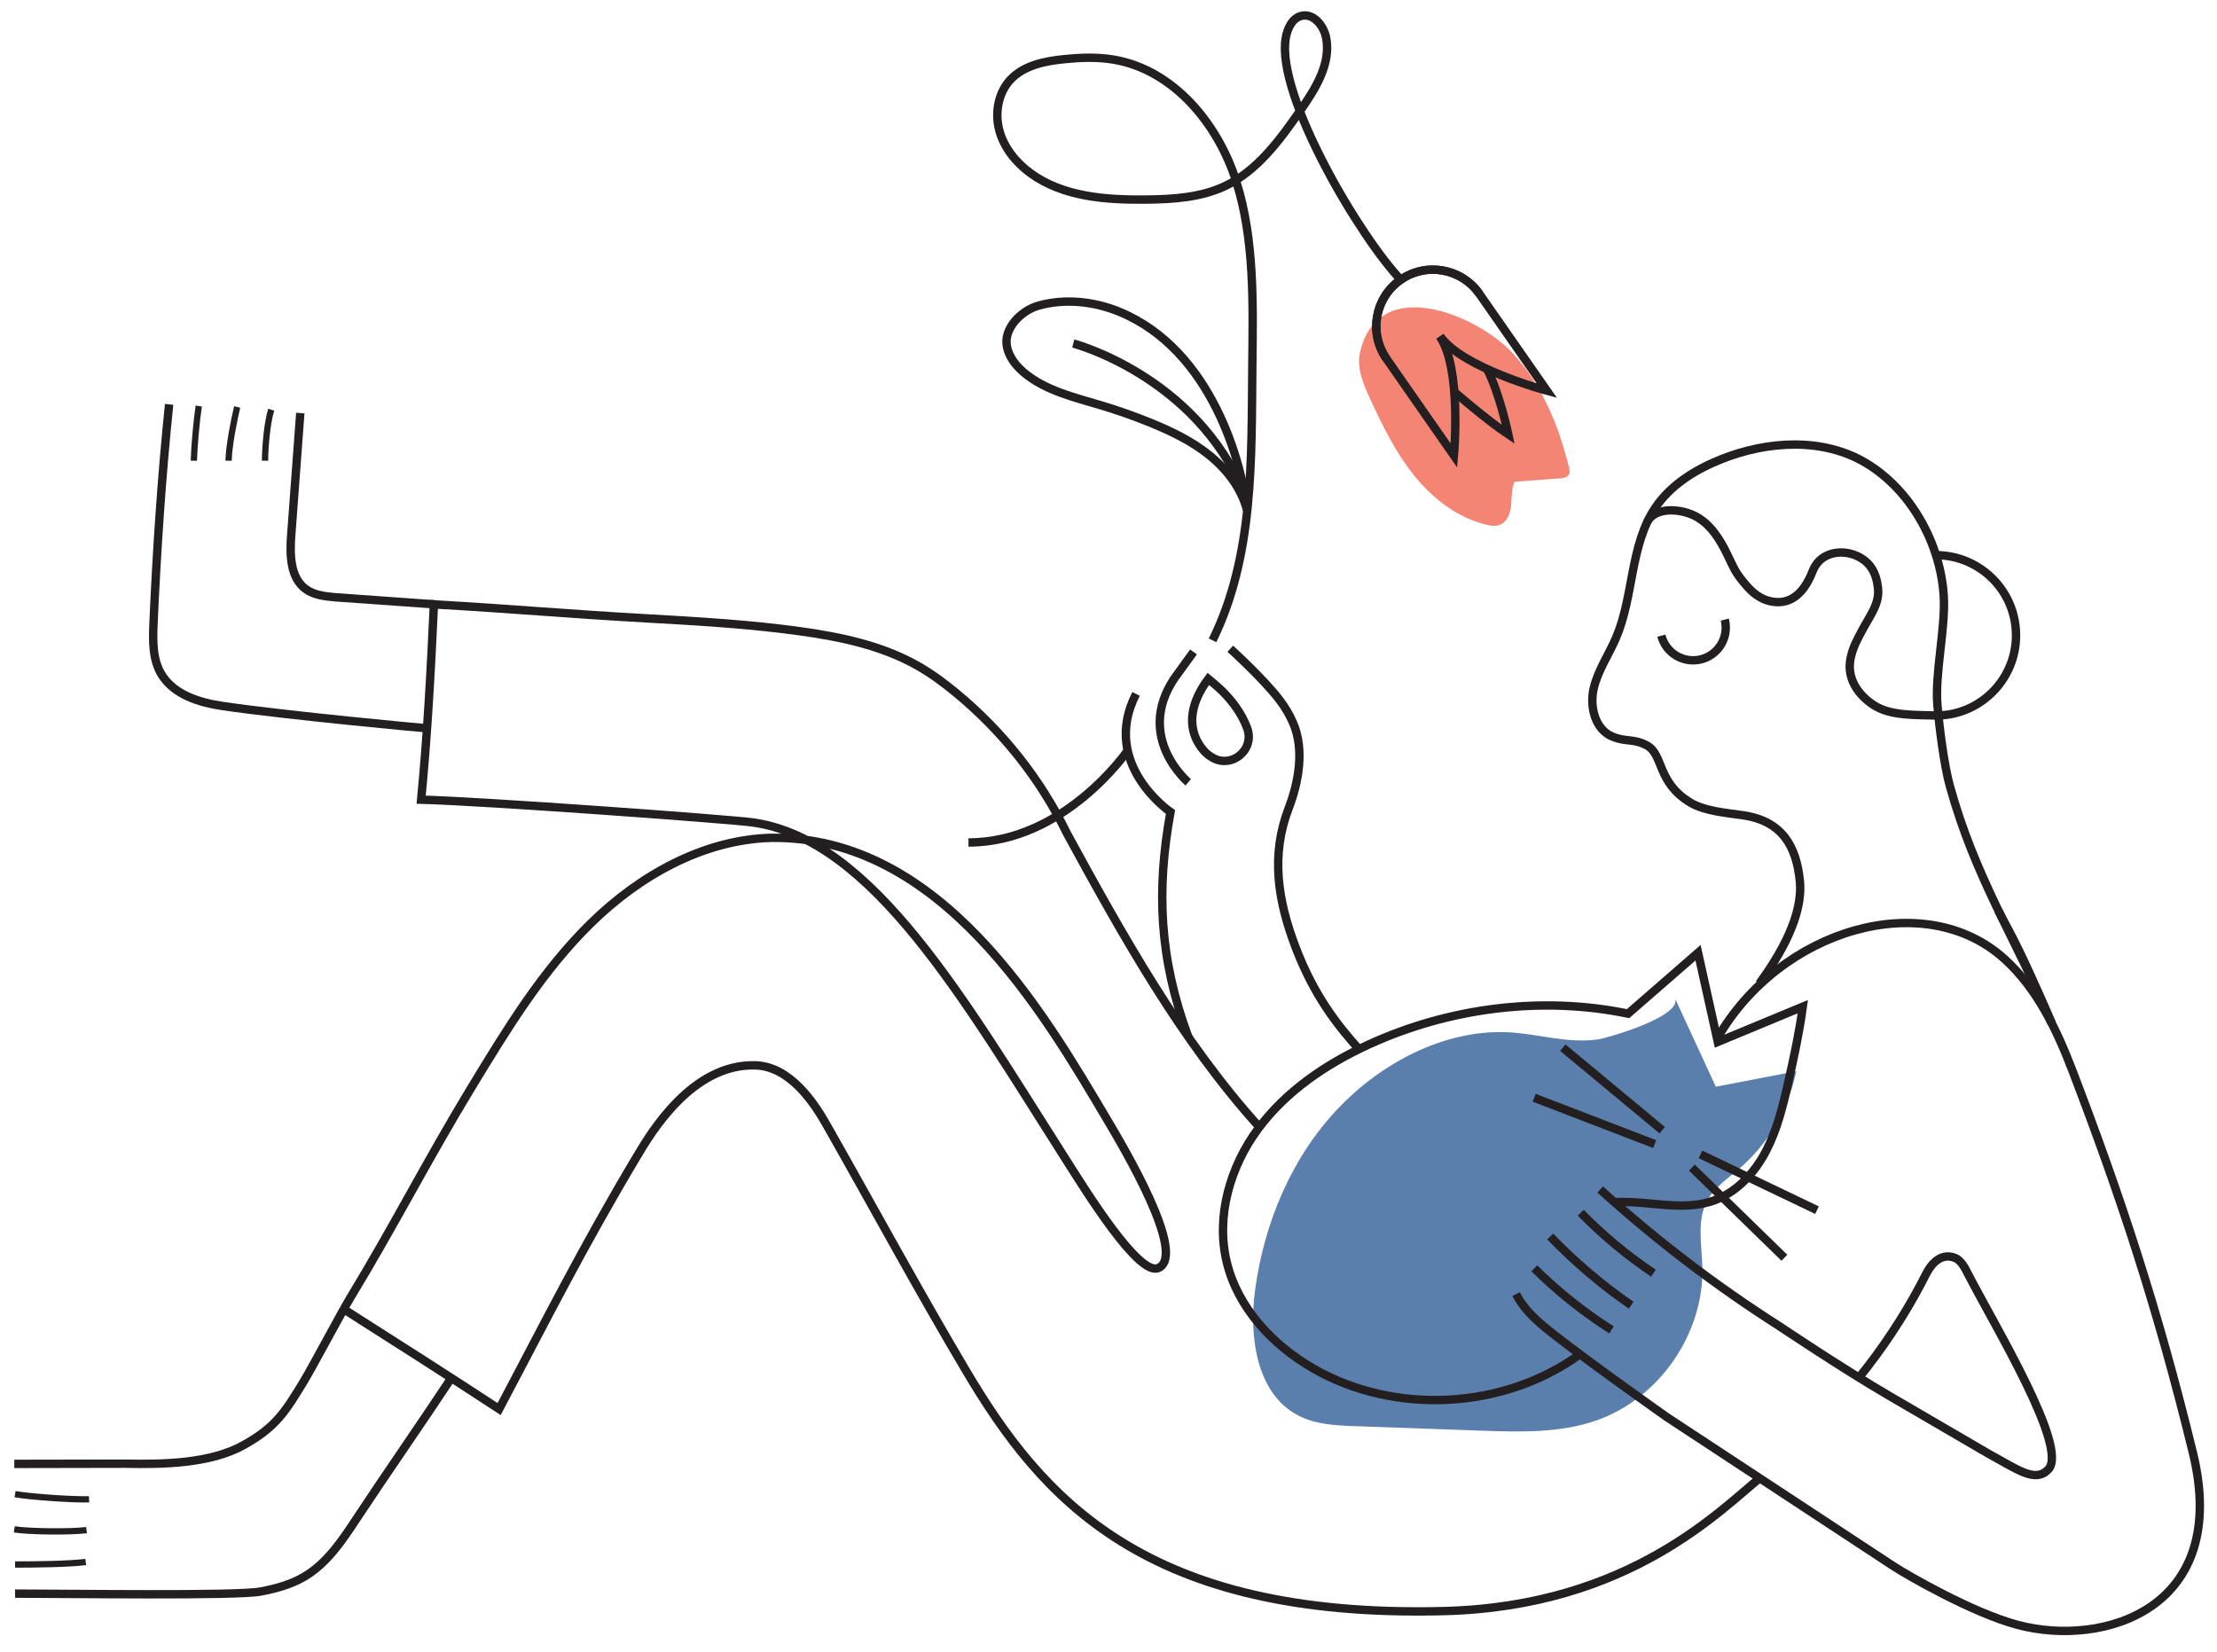<?xml version="1.0" encoding="utf-8"?>
<!-- Generator: Adobe Illustrator 24.2.3, SVG Export Plug-In . SVG Version: 6.00 Build 0)  -->
<svg version="1.1" xmlns="http://www.w3.org/2000/svg" xmlns:xlink="http://www.w3.org/1999/xlink" x="0px" y="0px"
	 viewBox="0 0 1057.28 787.94" style="enable-background:new 0 0 1057.28 787.94;" xml:space="preserve">
<style type="text/css">
	.st0{fill:#FFDD00;}
	.st1{fill:#5B7FAD;}
	.st2{fill:none;stroke:#5B7FAD;stroke-width:4;stroke-miterlimit:10;}
	.st3{fill:#F48473;}
	.st4{fill:none;}
	.st5{fill:#C1DC83;}
	.st6{fill:none;stroke:#000000;stroke-width:4;stroke-miterlimit:10;}
	.st7{fill:#ED1C24;}
	.st8{fill:#CE3045;}
	.st9{fill:none;stroke:#F7941D;stroke-width:4;stroke-miterlimit:10;}
	.st10{fill:#F7941D;}
	.st11{fill:#FFF342;}
	.st12{fill:#F5846F;}
	.st13{fill:none;stroke:#151220;stroke-width:4;stroke-miterlimit:10;}
	.st14{fill:none;stroke:#231F20;stroke-width:4;stroke-miterlimit:10;}
	.st15{fill:none;stroke:#231F20;stroke-width:3;stroke-miterlimit:10;}
</style>
<g id="background">
</g>
<g id="yellow">
</g>
<g id="glasses">
	<path class="st3" d="M648.64,167.75c-1.81,7.5,1.41,15.21,4.64,22.22c5.91,12.83,12.17,25.67,21.02,36.68
		c8.85,11.01,20.6,20.19,34.32,23.56c2.18,0.54,4.52,0.91,6.61,0.11c3.55-1.37,5.05-5.58,5.42-9.37s0.04-7.78,1.7-11.2
		c7.21-0.54,14.42-1.07,21.62-1.61c1.58-0.12,3.42-0.39,4.2-1.77c0.6-1.06,0.34-2.38,0.05-3.56c-4.92-19.98-13.02-39.71-27.13-54.68
		C704.11,150.11,657.61,130.52,648.64,167.75z"/>
	<path class="st1" d="M637.86,528.93c-22.03,23.31-34.97,54.35-39.29,86.13c-3.07,22.51,0.64,49.99,20.93,60.22
		c8.27,4.17,17.86,4.58,27.12,4.91c19.84,0.71,39.67,1.41,59.51,2.12c18.55,0.66,37.61,1.25,55.15-4.84
		c30.02-10.43,51.51-41.59,50.57-73.36c-0.32-10.7-2.75-22.17,2.37-31.56c3.42-6.27,9.63-10.41,15.07-15.04
		c13.95-11.91,23.74-28.61,27.32-46.6c-12.78,2.46-25.56,4.92-38.34,7.37c-6.51-14.1-13.02-28.2-19.54-42.3
		c4.01,8.68-32.31,19.16-36.84,19.77c-14.94,2.02-28.63-2.86-43.26-3.46C688.33,491.05,658.33,507.26,637.86,528.93z"/>
</g>
<g id="person">
</g>
<g id="computer">
	<path class="st14" d="M753.32,646c-36.29,26.27-88.11,29-126.97,6.7c-19.52-11.21-36.18-29.08-41.38-50.98
		c-5.16-21.76,1.67-45.25,14.94-63.25c13.28-17.99,32.42-30.96,52.75-40.28c38.79-17.79,83.16-23.18,123.75-14.75l33.38-29.06
		l9.43,42.54l0,0l40.53-16.81c-1.63,12.05-4.2,24.07-6.92,36.05c-2.55,11.23-5.28,22.55-10.6,32.76
		c-5.32,10.21-13.57,19.33-24.33,23.43c-15.38,5.86-31.53-0.02-47.96,1.05"/>
	<path class="st14" d="M600.61,537.54c-37.17-41.04-65.29-91.5-91.81-140.11c-12.78-26.25-30.99-48.92-52.96-67.05
		c-5.66-4.68-11.59-9.06-17.97-12.71c-17.04-9.74-36.68-13.87-56.11-16.58c-24.3-3.39-48.83-4.78-73.32-6.17
		c-39.21-2.22-62.31-4.44-101.51-6.67c-1.46,31.93-3.14,62.6-6.08,93.14c29.2,0.72,147.42,9.32,158.3,10.87
		c57.14,8.13,100.84,84.85,149.39,161.08c9.55,15,34.54,55.45,43.84,51.42c14.05-6.09-16.54-57.56-24.61-71.15
		c-29.96-50.48-78.92-135.08-160.03-134.03c-32.43,0.9-62.72,18.01-85.88,40.68c-23.16,22.67-40.23,50.7-57.04,78.4
		c-21.25,35-36.6,65.41-57.84,100.42c-4.09,6.74-17.97,32.89-22.05,39.62c-9.07,14.94-13.4,21.89-28.62,30.45
		c-15.86,8.92-38.62,9.31-56.81,8.92l-52.68,0.1"/>
	<path class="st14" d="M215.25,657.19c-11.34,17.27-33.84,49.8-45.18,67.07c-6.9,10.5-14.17,21.37-25.01,27.74
		c-6.37,3.74-13.63,5.7-20.89,7.06c-11.5,2.16-92.62,0.98-116.99,0.98"/>
	<path class="st15" d="M42.48,715.05c-7.31,0.28-28.09-1.16-35.29-2.44"/>
	<path class="st15" d="M41.27,729.76c-7.61,0.96-26.88,0.76-34.46-0.35"/>
	<path class="st15" d="M40.88,744.95c-8.14,1.07-25.32,1.21-33.68,1.21"/>
	<path class="st14" d="M840.27,704.12c-18.89,14.96-62.54,62-151.7,64.25c-142.65,3.6-191.83-53.9-227.82-114.56
		c-22.95-38.67-44.36-78.23-66.55-117.34c-5.83-10.28-17.31-27.92-34.02-28.38c-30.18-0.83-49.76,32.25-56.21,43.04
		c-26.1,43.67-43.98,79.41-65.93,120.89c-24.94-16.35-48.57-31.39-74.1-47.64"/>
	<path class="st14" d="M886.27,657.35c11.41-14.02,21.44-29.17,29.91-45.15c1.71-3.23,3.26-6.92,5.77-9.58
		c3.37-3.57,7.05-4.06,10.43-2.67c3.09,1.27,4.91,5.22,6.45,8.19c12.64,24.47,47.85,82.43,38,92.67
		c-6.23,6.49-14.32,0.22-28.28-7.35c-15.83-9.23-31.65-18.46-47.48-27.69c-22.69-13.23-52.18-33.08-52.18-33.08
		c-30.36-19.32-59.08-41.22-85.75-65.38"/>
	<path class="st14" d="M768.52,634.26c-13.26-8.42-25.63-18.29-36.82-29.37"/>
	<path class="st14" d="M777.9,622.5c-13.92-9.6-26.87-20.6-38.6-32.78"/>
	<path class="st14" d="M788.52,607.23c-12.5-8.41-24.14-18.09-34.68-28.86"/>
	<path class="st14" d="M207.6,288.25l-47.8-3.4c-4.85-0.45-9.95-1-13.91-3.84c-7.63-5.48-7.7-16.6-7-25.97
		c1.44-19.35,2.88-38.69,4.32-58.04"/>
	<path class="st14" d="M204.32,347.4c-1.58-0.05-67.35-6.17-98.09-10.67c-11.07-1.62-23.07-5.32-29.03-14.79
		c-4.51-7.16-4.35-16.2-3.99-24.65c1.47-33.82,3.94-70.77,7.45-104.44"/>
	<path class="st15" d="M92.44,219.73c0.2-6.98,1.3-19.18,2.35-26.08"/>
	<path class="st15" d="M109.02,219.73c0.11-6.84,2.49-18.98,4.08-25.64"/>
	<path class="st15" d="M126.39,219.73c0.02-6.36,1.02-18.26,2.95-24.33"/>
	<path class="st14" d="M978.53,488.15c-17.76-41.51-21.44-45.31-25.49-53.84"/>
	<path class="st14" d="M566.67,494.47c-13.89-37.5-15.18-70.14-8.47-107.2c0,0-33.58-22.85-16.41-56.32"/>
	<path class="st14" d="M723.01,617.16c4.14,8.24,11.57,14.26,18.84,19.93c17.91,13.97,52.95,38.69,52.95,38.69
		c36.03,23.7,72.06,47.41,108.09,71.11c6.12,4.02,37.34,22.16,59.24,28.04c41.1,11.03,101.8-7.75,83.67-82
		c-16.78-68.72-34.45-122.25-57.63-182.74c-7.42-19.37-16.83-38.87-32.2-52.8c-38.23-34.66-107.17-14.28-137.08,37.96"/>
	<path class="st14" d="M806.86,556.87c14.7,14.33,29.41,28.66,44.11,42.99"/>
	<path class="st14" d="M810.96,550.55c18.52,8.87,37.03,17.74,55.55,26.61"/>
	<path class="st14" d="M792.7,539.02c-15.8-13.11-31.6-26.23-47.39-39.34"/>
	<path class="st14" d="M789.12,545.65c-19.16-7.37-38.33-14.73-57.49-22.1"/>
	<path class="st14" d="M648.75,501.13c-11.16-12.32-22.18-26.56-30.81-49.14c-8.63-22.58-12-44.09-3.33-66.65
		c4.62-12.03,7.55-27.57,2.2-40.23c-1.72-4.06-3.97-7.86-6.65-11.36c-7.8-10.21-23.45-24.35-23.45-24.35"/>
	<path class="st14" d="M566.67,373.09c0,0-25.31-21.16-6.82-49.26l9.33-12.91"/>
	<path class="st14" d="M594.74,347.2c-5.19-13.77-16.84-21.91-18.54-23.38c-17.23,23.31,0,36.19,0,36.19l1.22,0.83
		C586.75,367.23,598.73,357.79,594.74,347.2z"/>
	<path class="st14" d="M578.25,305.39c19.83-40.2,18.51-86.17,18.98-130.99c0.31-29.09,1.13-59.82-7.57-87.58
		s-30.09-53.71-58.8-58.42c-7.68-1.26-15.53-0.97-23.28-0.19c-9.3,0.93-19.23,2.92-25.63,9.71c-5.91,6.27-7.61,15.84-5.4,24.17
		c2.21,8.33,7.95,15.44,14.91,20.52c15.54,11.32,36.02,12.79,55.25,12.57c12.7-0.15,25.77-0.95,37.27-6.33
		c15.6-7.3,26.25-21.95,36.1-36.08c7.25-10.4,14.8-22.4,12.33-34.83c-1.12-5.64-5.83-11.53-11.47-10.44c-4.64,0.9-7,6.06-7.79,10.73
		c-4.65,27.59,35.81,95.59,55.41,115.76"/>
	<path class="st14" d="M705.54,140.18c-8.53-12.24-25.38-15.25-37.62-6.72c-12.24,8.53-15.25,25.38-6.72,37.62l32.17,46.16
		c0,0,3.82-41.58-6.76-56.75"/>
	<path class="st14" d="M661.2,171.08c-8.53-12.24-5.53-29.09,6.72-37.62c12.24-8.53,29.09-5.53,37.62,6.72l32.17,46.16
		c0,0-40.33-10.81-50.9-25.98"/>
	<path class="st14" d="M693.55,186.9c0,0,15.85,13.73,25.77,20.31c0,0-4.05-19.36-10.13-31.2"/>
	<path class="st14" d="M594.67,243.11c-2.19-21.07-16.39-76.03-60.7-94.36c-12.14-5.02-26.11-6.54-38.75-2.97
		c-6.68,1.89-13.45,7.81-14.95,14.58c-1.42,6.47,2.81,12.89,7.86,17.18c10.37,8.78,24.2,11.94,37.21,15.85
		c7.85,2.36,15.59,5.08,23.18,8.17c9.95,4.04,19.76,8.75,28.13,15.49C585.02,223.78,591.91,232.73,594.67,243.11"/>
	<path class="st14" d="M511.85,163.83c0,0,58.26,15.24,81.75,71.8"/>
	<path class="st14" d="M822.54,295.5c2.11,8.35-2.94,16.83-11.29,18.95c-8.35,2.11-16.83-2.94-18.95-11.29"/>
	<path class="st14" d="M785.48,249.06c3.66-7.3,15.56-6.69,22.84-2.99c7.28,3.69,11.9,11.07,15.44,18.43
		c3.54,7.36,4,8.92,9.37,15.08c2.91,3.34,6.62,6.15,10.94,7.13c4.32,0.98,14.1,1.95,20.37-14.3c3.54-9.17,13.63-10.42,20.52-7.53
		c6.9,2.89,9.85,8.2,10.66,15.63c0.81,7.43-3.81,13.04-7.32,19.65c-2.62,4.94-4.66,8.42-5.78,13.89
		c-1.89,9.23,3.34,17.36,11.3,22.39s19.4,4.46,30.09,4.82"/>
	<path class="st14" d="M923.92,341.25c21.12-0.4,37.91-17.85,37.51-38.96c-0.4-21.12-17.85-37.91-38.96-37.51"/>
	<path class="st14" d="M978.3,487.65c-17.76-41.51-36.3-69.15-48.39-112.66c-2.82-10.16-5.01-27.91-5.95-38.41
		c-1.36-15.14,3.99-37.3,3-52.47c-1.62-24.9-15.54-50.28-36.91-63.17c-20.53-12.39-47.1-10.78-69.35-1.86
		c-12.21,4.89-23.93,12.15-31.28,23.05c-12.15,18.02-10.18,42.08-18.73,62.06c-3.5,8.18-8.78,15.69-10.72,24.38
		c-1.94,8.69,0.82,19.47,9.08,22.77c6.69,2.68,9.86,0.77,16.24,4.13c8.21,4.32,4.75,17.91,21.19,27.5
		c6.67,3.89,17.09,4.74,24.74,5.85c18.73,2.71,25.49,14.85,27.13,31.42c1.64,16.57-9.53,35.4-19.33,48.86"/>
	<path class="st14" d="M537.79,357.96c0,0-30.02,43.84-75.93,43.84"/>
</g>
</svg>
